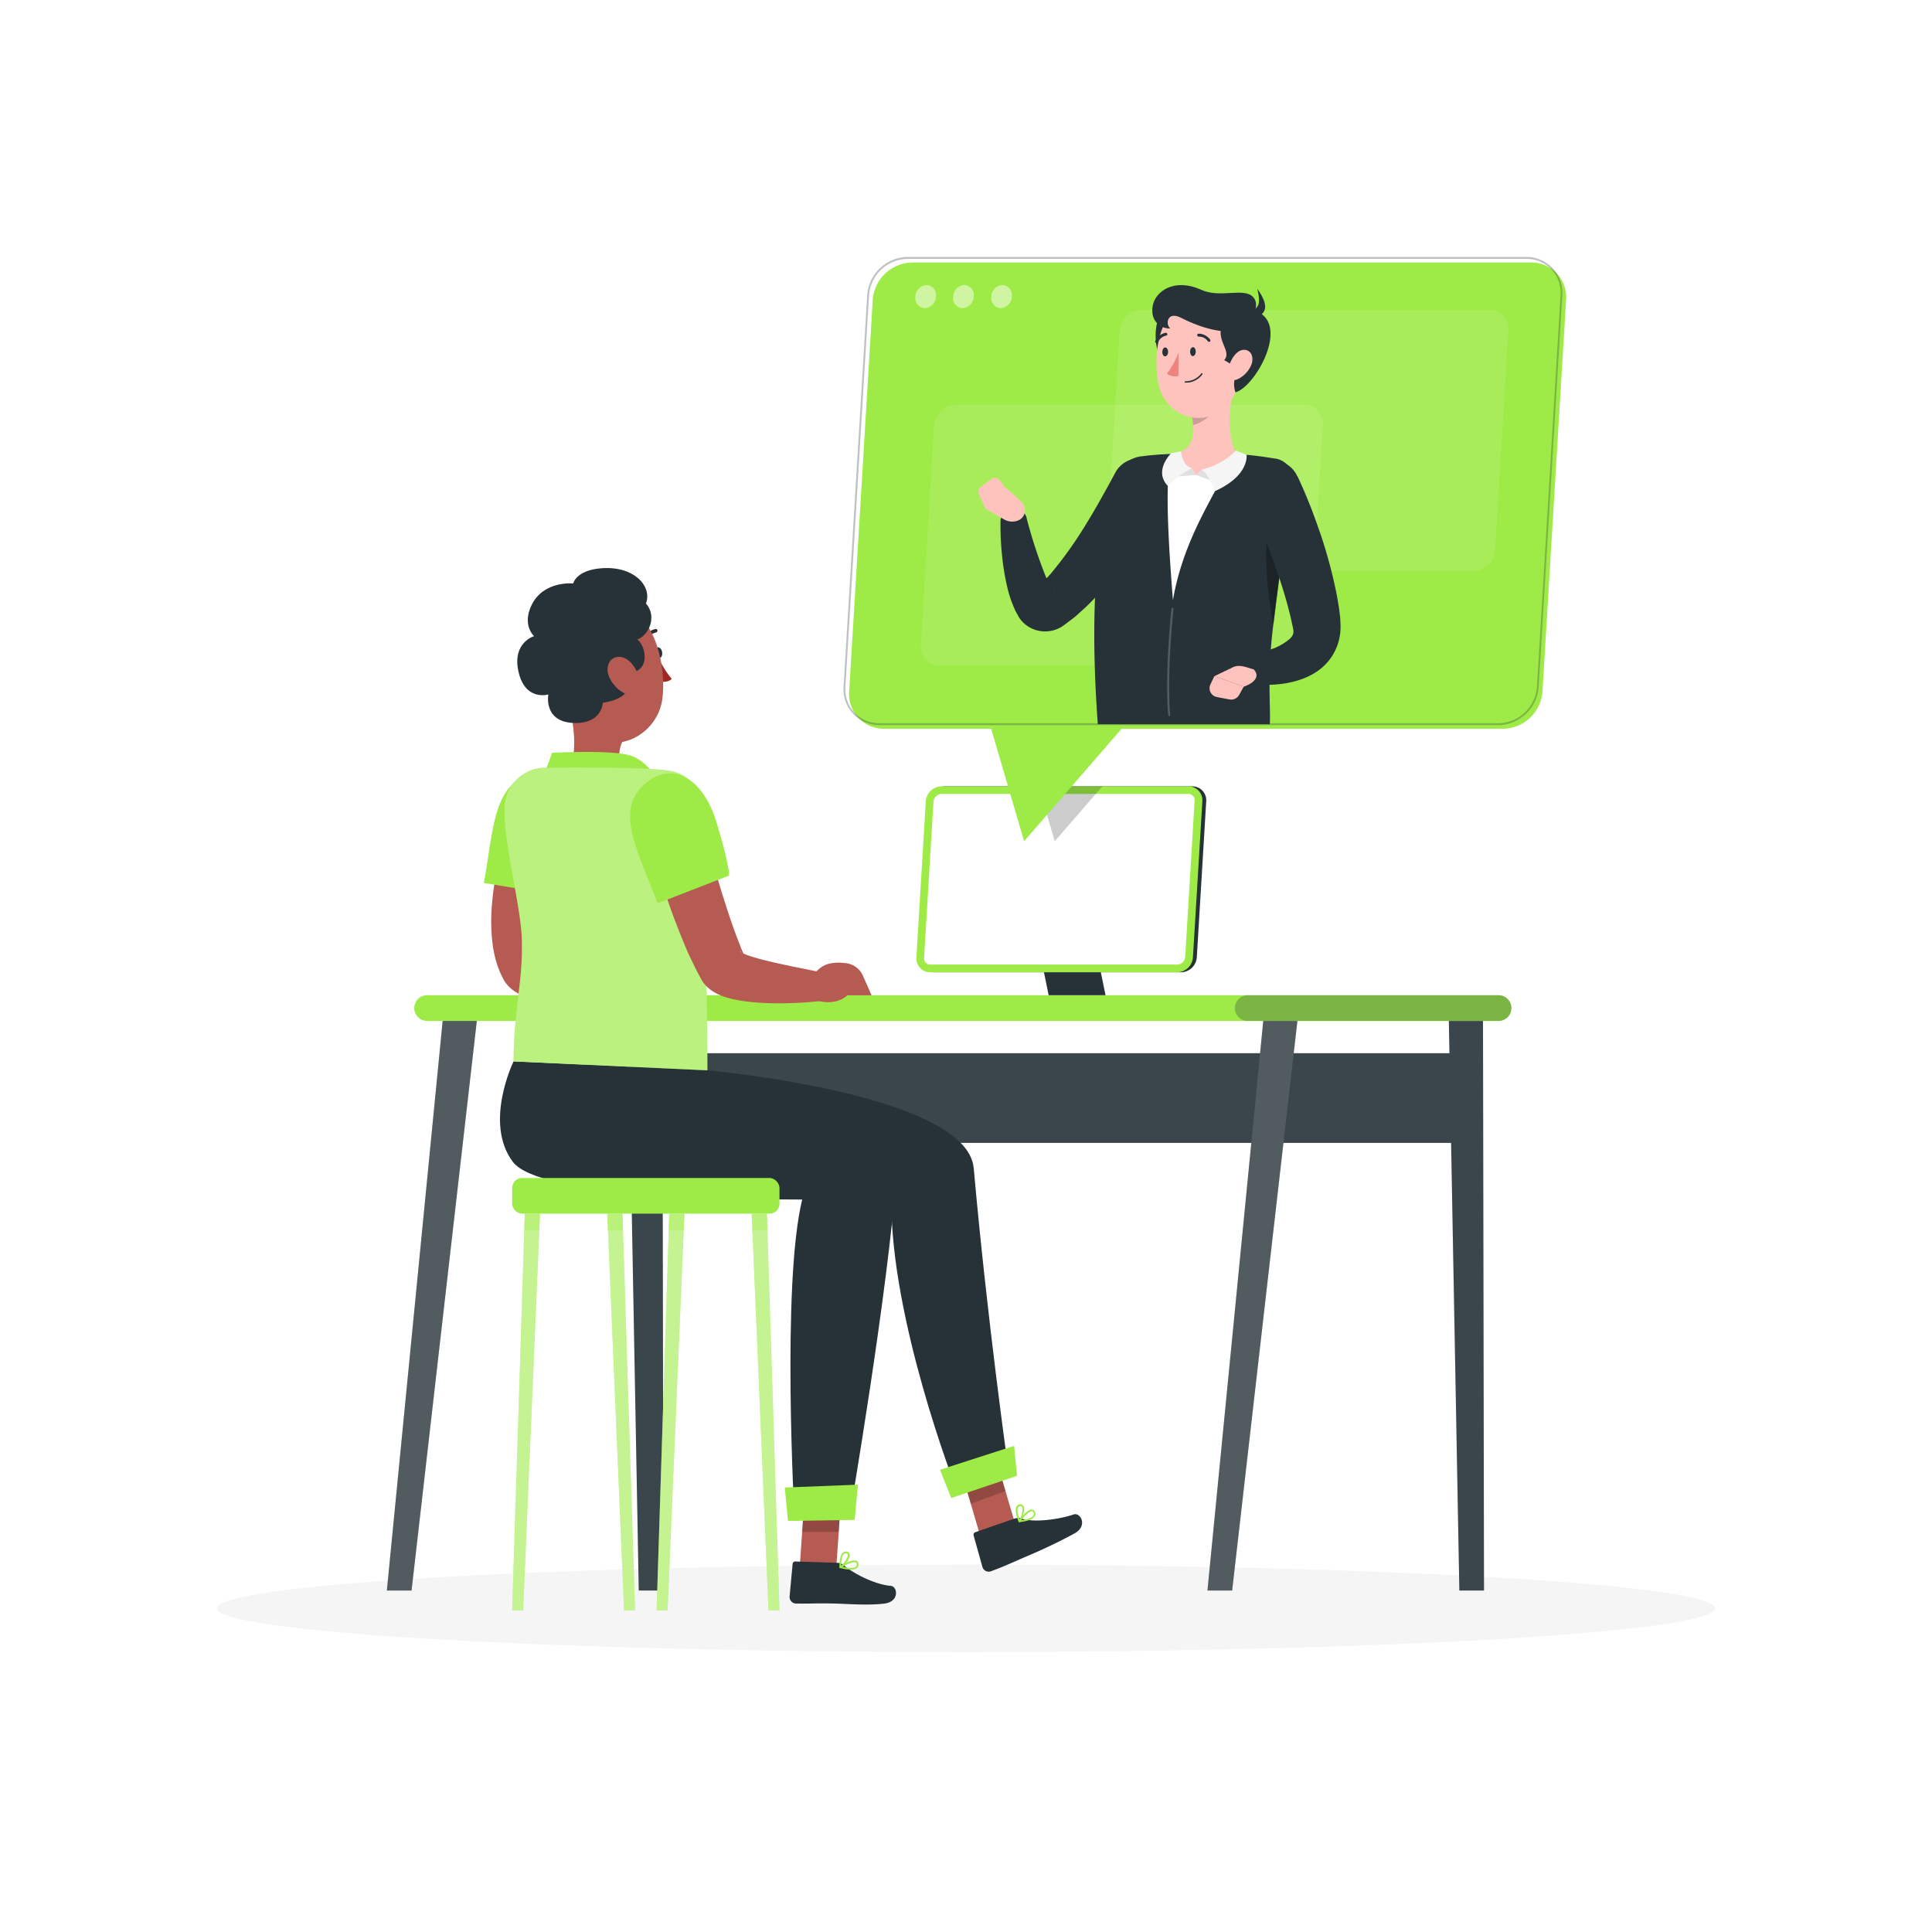 <svg class="animated" id="freepik_stories-telecommuting" xmlns="http://www.w3.org/2000/svg" viewBox="0 0 500 500" version="1.1" xmlns:xlink="http://www.w3.org/1999/xlink" xmlns:svgjs="http://svgjs.com/svgjs"><style>svg#freepik_stories-telecommuting:not(.animated) .animable {opacity: 0;}svg#freepik_stories-telecommuting.animated #freepik--Telecommuting--inject-125 {animation: 6s Infinite  linear floating;animation-delay: 0s;}            @keyframes floating {                0% {                    opacity: 1;                    transform: translateY(0px);                }                50% {                    transform: translateY(-10px);                }                100% {                    opacity: 1;                    transform: translateY(0px);                }            }        .animator-hidden { display: none; }</style><g id="freepik--background-complete--inject-125" class="animable animator-active animator-hidden" style="transform-origin: 250px 226.87px;"><rect y="382.4" width="500" height="0.25" style="fill: rgb(235, 235, 235); transform-origin: 250px 382.525px;" id="elxqog1nykv1" class="animable"></rect><rect x="396.83" y="398.49" width="53.07" height="0.25" style="fill: rgb(235, 235, 235); transform-origin: 423.365px 398.615px;" id="el37n6d6cvxj1" class="animable"></rect><rect x="272.56" y="395.36" width="58.66" height="0.25" style="fill: rgb(235, 235, 235); transform-origin: 301.89px 395.485px;" id="el3gnuzzarkgn" class="animable"></rect><rect x="380.2" y="393.92" width="19.19" height="0.25" style="fill: rgb(235, 235, 235); transform-origin: 389.795px 394.045px;" id="ell4m1xevjxom" class="animable"></rect><rect x="100.47" y="390.89" width="43.19" height="0.25" style="fill: rgb(235, 235, 235); transform-origin: 122.065px 391.015px;" id="el4ag5h33hee5" class="animable"></rect><rect x="79.46" y="390.89" width="15.44" height="0.25" style="fill: rgb(235, 235, 235); transform-origin: 87.18px 391.015px;" id="elseukzahhf7i" class="animable"></rect><rect x="131.47" y="395.11" width="54.2" height="0.25" style="fill: rgb(235, 235, 235); transform-origin: 158.57px 395.235px;" id="elrkl3axwkpl" class="animable"></rect><path d="M237,337.8H43.91a5.71,5.71,0,0,1-5.7-5.71V60.66A5.71,5.71,0,0,1,43.91,55H237a5.71,5.71,0,0,1,5.71,5.71V332.09A5.71,5.71,0,0,1,237,337.8ZM43.91,55.2a5.46,5.46,0,0,0-5.45,5.46V332.09a5.46,5.46,0,0,0,5.45,5.46H237a5.47,5.47,0,0,0,5.46-5.46V60.66A5.47,5.47,0,0,0,237,55.2Z" style="fill: rgb(235, 235, 235); transform-origin: 140.46px 196.4px;" id="elk08phxto24n" class="animable"></path><path d="M453.31,337.8H260.21a5.72,5.72,0,0,1-5.71-5.71V60.66A5.72,5.72,0,0,1,260.21,55h193.1A5.71,5.71,0,0,1,459,60.66V332.09A5.71,5.71,0,0,1,453.31,337.8ZM260.21,55.2a5.47,5.47,0,0,0-5.46,5.46V332.09a5.47,5.47,0,0,0,5.46,5.46h193.1a5.47,5.47,0,0,0,5.46-5.46V60.66a5.47,5.47,0,0,0-5.46-5.46Z" style="fill: rgb(235, 235, 235); transform-origin: 356.75px 196.4px;" id="el0nnlu8lk96jh" class="animable"></path><g id="elh4ypatef77o"><rect x="266.71" y="248.91" width="10.51" height="125.03" style="fill: rgb(240, 240, 240); transform-origin: 271.965px 311.425px; transform: rotate(180deg);" class="animable"></rect></g><g id="el3fyc2cpljcz"><rect x="64.75" y="373.94" width="208.44" height="8.33" style="fill: rgb(240, 240, 240); transform-origin: 168.97px 378.105px; transform: rotate(180deg);" class="animable"></rect></g><rect x="60.71" y="248.91" width="206" height="125.03" style="fill: rgb(245, 245, 245); transform-origin: 163.71px 311.425px;" id="elzv3mk93ja6" class="animable"></rect><g id="elbkgc30p69p"><rect x="269.18" y="241.03" width="10.86" height="7.88" style="fill: rgb(224, 224, 224); transform-origin: 274.61px 244.97px; transform: rotate(180deg);" class="animable"></rect></g><rect x="57.89" y="241.03" width="211.3" height="7.88" style="fill: rgb(235, 235, 235); transform-origin: 163.54px 244.97px;" id="el9yxo1spndov" class="animable"></rect><rect x="68.97" y="258.61" width="189.47" height="43.13" rx="7.78" style="fill: rgb(255, 255, 255); transform-origin: 163.705px 280.175px;" id="el5n6b8fu9ysm" class="animable"></rect><rect x="68.97" y="314.62" width="189.47" height="43.13" rx="7.78" style="fill: rgb(255, 255, 255); transform-origin: 163.705px 336.185px;" id="elg2rs89ewvj8" class="animable"></rect><g id="el7izbzlgwdxd"><rect x="117.16" y="257.3" width="93.1" height="5.91" rx="1.77" style="fill: rgb(245, 245, 245); transform-origin: 163.71px 260.255px; transform: rotate(180deg);" class="animable"></rect></g><g id="el5br8devgdf"><rect x="117.16" y="313.31" width="93.1" height="5.91" rx="1.77" style="fill: rgb(245, 245, 245); transform-origin: 163.71px 316.265px; transform: rotate(180deg);" class="animable"></rect></g><rect x="415.49" y="289.93" width="31.7" height="6.06" style="fill: rgb(230, 230, 230); transform-origin: 431.34px 292.96px;" id="elj6s923ul24" class="animable"></rect><g id="el5gd3jf5qi8r"><rect x="391.2" y="175" width="5.85" height="207.4" style="fill: rgb(230, 230, 230); transform-origin: 394.125px 278.7px; transform: rotate(180deg);" class="animable"></rect></g><g id="eljd6sbwonrff"><rect x="370.93" y="289.93" width="44.56" height="6.06" style="fill: rgb(245, 245, 245); transform-origin: 393.21px 292.96px; transform: rotate(180deg);" class="animable"></rect></g><rect x="415.49" y="345.73" width="31.7" height="6.06" style="fill: rgb(230, 230, 230); transform-origin: 431.34px 348.76px;" id="el4jmdok94436" class="animable"></rect><g id="el9oq6xhhzd45"><rect x="370.93" y="345.73" width="44.56" height="6.06" style="fill: rgb(245, 245, 245); transform-origin: 393.21px 348.76px; transform: rotate(180deg);" class="animable"></rect></g><rect x="415.49" y="178.32" width="31.7" height="6.06" style="fill: rgb(230, 230, 230); transform-origin: 431.34px 181.35px;" id="elvtqa924nxcf" class="animable"></rect><g id="elxmk7dam0i"><rect x="370.93" y="178.32" width="44.56" height="6.06" style="fill: rgb(245, 245, 245); transform-origin: 393.21px 181.35px; transform: rotate(180deg);" class="animable"></rect></g><rect x="415.49" y="234.12" width="31.7" height="6.06" style="fill: rgb(230, 230, 230); transform-origin: 431.34px 237.15px;" id="el7lnzo78tx8p" class="animable"></rect><g id="el3fregfc2p9p"><rect x="370.93" y="234.12" width="44.56" height="6.06" style="fill: rgb(245, 245, 245); transform-origin: 393.21px 237.15px; transform: rotate(180deg);" class="animable"></rect></g><g id="elzxl78mnjqbd"><rect x="435.76" y="175" width="5.85" height="207.4" style="fill: rgb(230, 230, 230); transform-origin: 438.685px 278.7px; transform: rotate(180deg);" class="animable"></rect></g><g id="elxt38h1d2lho"><rect x="409.64" y="175" width="5.85" height="207.4" style="fill: rgb(245, 245, 245); transform-origin: 412.565px 278.7px; transform: rotate(180deg);" class="animable"></rect></g><g id="elhok9rs2sj1a"><rect x="370.93" y="175" width="5.85" height="207.4" style="fill: rgb(245, 245, 245); transform-origin: 373.855px 278.7px; transform: rotate(180deg);" class="animable"></rect></g><g id="elg5ct6lx3ghw"><rect x="87.88" y="83.37" width="264.2" height="140.27" style="fill: rgb(224, 224, 224); transform-origin: 219.98px 153.505px; transform: rotate(180deg);" class="animable"></rect></g><g id="elqxl3lya75e"><rect x="81.22" y="83.37" width="267.1" height="140.27" style="fill: rgb(245, 245, 245); transform-origin: 214.77px 153.505px; transform: rotate(180deg);" class="animable"></rect></g><g id="el8sb2quo1ao6"><rect x="155.69" y="29.53" width="118.16" height="247.96" style="fill: rgb(255, 255, 255); transform-origin: 214.77px 153.51px; transform: rotate(90deg);" class="animable"></rect></g></g><g id="freepik--Shadow--inject-125" class="animable" style="transform-origin: 250px 416.24px;"><ellipse id="freepik--path--inject-125" cx="250" cy="416.24" rx="193.89" ry="11.32" style="fill: rgb(245, 245, 245); transform-origin: 250px 416.24px;" class="animable"></ellipse></g><g id="freepik--Desk--inject-125" class="animable" style="transform-origin: 245.635px 307.56px;"><path d="M387.82,264.22H110.54a3.34,3.34,0,0,1-3.33-3.33h0a3.34,3.34,0,0,1,3.33-3.33H387.82a3.34,3.34,0,0,1,3.33,3.33h0A3.34,3.34,0,0,1,387.82,264.22Z" style="fill: rgb(158, 235, 71); transform-origin: 249.18px 260.89px;" id="elh76a9f652gl" class="animable"></path><g id="elffpapw3c9ov"><path d="M387.82,264.22H322.91a3.34,3.34,0,0,1-3.33-3.33h0a3.34,3.34,0,0,1,3.33-3.33h64.91a3.34,3.34,0,0,1,3.33,3.33h0A3.34,3.34,0,0,1,387.82,264.22Z" style="fill: rgb(38, 50, 56); opacity: 0.3; transform-origin: 355.365px 260.89px;" class="animable"></path></g><rect x="167.53" y="272.57" width="213.25" height="23.21" style="fill: rgb(38, 50, 56); transform-origin: 274.155px 284.175px;" id="el403runipx88" class="animable"></rect><g id="el6z15zoq8wkv"><rect x="167.53" y="272.57" width="213.25" height="23.21" style="fill: rgb(255, 255, 255); opacity: 0.1; transform-origin: 274.155px 284.175px;" class="animable"></rect></g><polygon points="377.68 411.62 384.06 411.62 383.8 264.22 374.96 264.22 377.68 411.62" style="fill: rgb(38, 50, 56); transform-origin: 379.51px 337.92px;" id="eln1l4camzbyj" class="animable"></polygon><g id="el53x8dys5m5d"><polygon points="377.68 411.62 384.06 411.62 383.8 264.22 374.96 264.22 377.68 411.62" style="fill: rgb(255, 255, 255); opacity: 0.1; transform-origin: 379.51px 337.92px;" class="animable"></polygon></g><polygon points="318.88 411.62 312.49 411.62 326.93 264.22 335.77 264.22 318.88 411.62" style="fill: rgb(38, 50, 56); transform-origin: 324.13px 337.92px;" id="el5xesvus4mfd" class="animable"></polygon><g id="elm1103tg8k5"><polygon points="318.88 411.62 312.49 411.62 326.93 264.22 335.77 264.22 318.88 411.62" style="fill: rgb(255, 255, 255); opacity: 0.2; transform-origin: 324.13px 337.92px;" class="animable"></polygon></g><polygon points="165.31 411.62 171.69 411.62 171.43 264.22 162.59 264.22 165.31 411.62" style="fill: rgb(38, 50, 56); transform-origin: 167.14px 337.92px;" id="elc1c8ehozy7n" class="animable"></polygon><g id="elsfaf695kt8f"><polygon points="165.31 411.62 171.69 411.62 171.43 264.22 162.59 264.22 165.31 411.62" style="fill: rgb(255, 255, 255); opacity: 0.1; transform-origin: 167.14px 337.92px;" class="animable"></polygon></g><polygon points="106.51 411.62 100.12 411.62 114.56 264.22 123.4 264.22 106.51 411.62" style="fill: rgb(38, 50, 56); transform-origin: 111.76px 337.92px;" id="elo74lsjglsds" class="animable"></polygon><g id="elhgv0g0peu3"><polygon points="106.51 411.62 100.12 411.62 114.56 264.22 123.4 264.22 106.51 411.62" style="fill: rgb(255, 255, 255); opacity: 0.2; transform-origin: 111.76px 337.92px;" class="animable"></polygon></g><polygon points="286.11 257.56 271.39 257.56 265.5 228.78 280.22 228.78 286.11 257.56" style="fill: rgb(38, 50, 56); transform-origin: 275.805px 243.17px;" id="el2zoxyzoveg5" class="animable"></polygon><path d="M305.64,251.63H241.78a3.59,3.59,0,0,1-3.62-3.85l2.44-40.43a4.15,4.15,0,0,1,4.08-3.85h63.87a3.6,3.6,0,0,1,3.62,3.85l-2.44,40.43A4.16,4.16,0,0,1,305.64,251.63Z" style="fill: rgb(38, 50, 56); transform-origin: 275.165px 227.565px;" id="elrxerdgezdgr" class="animable"></path><path d="M304.64,251.63H240.78a3.59,3.59,0,0,1-3.62-3.85l2.44-40.43a4.15,4.15,0,0,1,4.08-3.85h63.87a3.6,3.6,0,0,1,3.62,3.85l-2.44,40.43A4.16,4.16,0,0,1,304.64,251.63Z" style="fill: rgb(158, 235, 71); transform-origin: 274.165px 227.565px;" id="elcy8gtkqahdq" class="animable"></path><path d="M240.77,249.63a1.64,1.64,0,0,1-1.19-.5,1.67,1.67,0,0,1-.43-1.23l2.44-40.43a2.15,2.15,0,0,1,2.09-2h63.87a1.6,1.6,0,0,1,1.62,1.73l-2.44,40.43a2.14,2.14,0,0,1-2.09,2Z" style="fill: rgb(255, 255, 255); transform-origin: 274.161px 227.55px;" id="elbvcb7wk72cp" class="animable"></path><g id="elgkpg4dks8hg"><polygon points="268.82 203.5 272.97 217.71 285.29 203.5 268.82 203.5" style="opacity: 0.2; transform-origin: 277.055px 210.605px;" class="animable"></polygon></g></g><g id="freepik--Character--inject-125" class="animable" style="transform-origin: 202.627px 281.879px;"><path d="M169.55,169c.1.77.58,1.35,1.09,1.31s.83-.7.73-1.47-.58-1.35-1.08-1.31S169.46,168.25,169.55,169Z" style="fill: rgb(38, 50, 56); transform-origin: 170.462px 168.92px;" id="elxukis54gz" class="animable"></path><path d="M170.39,170.15a24.53,24.53,0,0,0,3.46,5.55c-1.1,1.11-3.11.66-3.11.66Z" style="fill: rgb(160, 39, 36); transform-origin: 172.12px 173.3px;" id="el8niaa8moa3" class="animable"></path><path d="M167,166.07a.63.63,0,0,1-.23,0,.47.47,0,0,1-.25-.6,4.41,4.41,0,0,1,3.1-2.69.45.45,0,0,1,.52.37.46.46,0,0,1-.37.53,3.41,3.41,0,0,0-2.4,2.14A.48.48,0,0,1,167,166.07Z" style="fill: rgb(38, 50, 56); transform-origin: 168.318px 164.427px;" id="el7cojaci11l4" class="animable"></path><path d="M146.89,181.07l6,4.6,8.19,6.27a8.48,8.48,0,0,0-.8,3c-.29,2.3-.58,4,4.53,5.41a2.91,2.91,0,0,1,2.18,2.27c.2,1.36-.63,3-5.35,3.81a21.69,21.69,0,0,1-13.33-2.27c-2-1-2-2.2-1.16-4.23C149.67,194.16,148.45,186.8,146.89,181.07Z" style="fill: rgb(181, 91, 82); transform-origin: 156.818px 193.869px;" id="elaqtsah4o3h7" class="animable"></path><path d="M140,201.75a41.67,41.67,0,0,0,2.84-6.92s15.2-.83,20.22.67,8.14,8,8.14,8Z" style="fill: rgb(158, 235, 71); transform-origin: 155.6px 199.05px;" id="elwd4kf7jmdb" class="animable"></path><path d="M146.36,213.06c-.37,1.12-.78,2.49-1.17,3.75l-1.13,3.9c-.7,2.6-1.38,5.21-1.91,7.81a74.52,74.52,0,0,0-1.29,7.7,36.54,36.54,0,0,0-.22,7.17,16.17,16.17,0,0,0,.46,3c.06.2.11.42.18.61l.2.54v0s0,0,0,0a2.54,2.54,0,0,0-.16-.28,4.79,4.79,0,0,0-.33-.42,2.39,2.39,0,0,0-.44-.41c-.2-.14-.23-.12-.19-.07a4.91,4.91,0,0,0,.94.53c.45.2,1,.4,1.55.59,1.13.38,2.38.73,3.67,1.07,5.16,1.3,10.79,2.31,16.28,3.48l-.18,6.93a88.26,88.26,0,0,1-8.84.73,85,85,0,0,1-9-.15,43.22,43.22,0,0,1-4.73-.58c-.82-.15-1.67-.32-2.57-.57a15.74,15.74,0,0,1-3-1.11,10.76,10.76,0,0,1-2-1.25,9.1,9.1,0,0,1-1.21-1.16,9.39,9.39,0,0,1-.64-.85c-.1-.17-.21-.34-.3-.51l-.13-.24-.69-1.41c-.21-.47-.38-.93-.56-1.4a28.11,28.11,0,0,1-1.36-5.4c-1-6.95-.21-13.15.83-19.18.56-3,1.22-6,2-8.85.4-1.45.82-2.9,1.27-4.33s.93-2.81,1.51-4.38Z" style="fill: rgb(181, 91, 82); transform-origin: 144.965px 234.033px;" id="eltsu2hlgte6m" class="animable"></path><path d="M137.11,200.51c9.45-2.5,15.06,5.24,11.86,18s-4.27,13.24-4.27,13.24l-19.49-3.25C127.61,216,127.42,203.06,137.11,200.51Z" style="fill: rgb(158, 235, 71); transform-origin: 137.542px 215.896px;" id="elhi04cnf4nvv" class="animable"></path><path d="M167.64,249.26l-1.47-.13c-4.18,0-4.9,1.14-7.47,3.53l-1,5.26c6.75,3.45,10.37-.34,10.38-.34h6.25l-2.2-5A5.5,5.5,0,0,0,167.64,249.26Z" style="fill: rgb(181, 91, 82); transform-origin: 166.015px 254.25px;" id="elz6paubqwrwm" class="animable"></path><path d="M144.31,171.12c1.7,9.11,2.23,14.53,7.45,18.6,7.84,6.11,18.64.3,19.7-9.18.95-8.53-2-22-11.42-24.39A12.88,12.88,0,0,0,144.31,171.12Z" style="fill: rgb(181, 91, 82); transform-origin: 157.85px 174.002px;" id="ely7niu15ly3o" class="animable"></path><path d="M162.36,174.3c6.5-.52,4.6-7.37,2.59-8.8,3.05-1.16,5.15-6,2.22-9.32,1.72-4.49-3.2-9.9-11.83-9.09-6.3.58-7,3.91-7,3.91s-7.55-.79-10.69,5.44c-2.68,5.34.57,8.19.57,8.19s-5.64,1.64-4.08,9c1.66,7.94,7.76,6.1,7.76,6.1s-1.37,7.28,6.88,7.38c7.13.09,7.22-5.25,7.22-5.25S165.24,181,162.36,174.3Z" style="fill: rgb(38, 50, 56); transform-origin: 151.221px 167.06px;" id="elgidx4mxzy6" class="animable"></path><path d="M157.52,174.83a8.47,8.47,0,0,0,4,4.54c2.38,1.22,4.2-1.31,3.78-3.91-.38-2.33-2.41-5.32-4.92-5.46S156.63,172.41,157.52,174.83Z" style="fill: rgb(181, 91, 82); transform-origin: 161.297px 174.84px;" id="el3ms3ov6n9sc" class="animable"></path><polygon points="254.47 400.17 263.36 396.56 257.08 375.21 248.19 378.81 254.47 400.17" style="fill: rgb(181, 91, 82); transform-origin: 255.775px 387.69px;" id="elkkb4buvn06" class="animable"></polygon><g id="elv5jy2p3pba"><polygon points="251.24 389.17 260.22 385.87 257.08 375.21 248.19 378.81 251.24 389.17" style="opacity: 0.2; transform-origin: 254.205px 382.19px;" class="animable"></polygon></g><path d="M262.59,393l-10.17,3.53a.68.68,0,0,0-.45.85l2.3,8.22a1.71,1.71,0,0,0,2.15,1.06c3.51-1.3,4.93-2,9.27-3.88a137,137,0,0,0,12.52-6c3.39-2,1.35-5.41-.3-4.85-3.91,1.32-10.32,2.18-13.57,1.06A2.69,2.69,0,0,0,262.59,393Z" style="fill: rgb(38, 50, 56); transform-origin: 265.992px 399.307px;" id="el2y2xj7gzl0n" class="animable"></path><path d="M183.07,277S250.26,283,252,302.33c3.5,39.33,8.87,77.25,8.87,77.25l-13.67,5s-16.73-43.2-16.51-74c-19.38-5.47-70.34,2.56-78.67-12.39-7.36-13.2-.9-22.68-.9-22.68Z" style="fill: rgb(38, 50, 56); transform-origin: 204.684px 330.045px;" id="elb02lnlujcc" class="animable"></path><polygon points="246.18 387.69 263.2 381.94 262.46 374.19 243.27 380.37 246.18 387.69" style="fill: rgb(158, 235, 71); transform-origin: 253.235px 380.94px;" id="elmpr94uy2fxm" class="animable"></polygon><path d="M266.34,393.41a11.61,11.61,0,0,1-2.52.51.22.22,0,0,1-.22-.11.23.23,0,0,1,0-.24c.22-.3,2.18-2.94,3.43-2.9a.87.87,0,0,1,.7.43,1.23,1.23,0,0,1,.13,1.24A2.6,2.6,0,0,1,266.34,393.41Zm-2,0c1.73-.24,2.91-.7,3.18-1.27a.78.78,0,0,0-.11-.8.39.39,0,0,0-.34-.22C266.35,391.09,265.11,392.38,264.29,393.41Z" style="fill: rgb(158, 235, 71); transform-origin: 265.768px 392.296px;" id="elh15bz1ygqm" class="animable"></path><path d="M263.87,393.91a.2.2,0,0,1-.11,0,.23.23,0,0,1-.17-.13c0-.11-1.15-2.64-.55-3.84a1.13,1.13,0,0,1,.79-.6.85.85,0,0,1,1,.37c.55.92-.14,3.27-.85,4.12A.23.23,0,0,1,263.87,393.91Zm0-4.1a.67.67,0,0,0-.39.35c-.36.71.08,2.23.41,3.08.55-.94.95-2.69.59-3.29-.07-.11-.19-.24-.51-.17Z" style="fill: rgb(158, 235, 71); transform-origin: 263.948px 391.607px;" id="el63vxeljoyoq" class="animable"></path><polygon points="206.9 406.52 216.4 406.07 217.95 383.64 208.45 384.09 206.9 406.52" style="fill: rgb(181, 91, 82); transform-origin: 212.425px 395.08px;" id="elbd8c6r2vvv" class="animable"></polygon><path d="M216.62,404.45l-10.76-.34a.68.68,0,0,0-.73.63l-.79,8.49A1.71,1.71,0,0,0,206,415c3.75.05,5.54-.11,10.27,0,2.91.09,8.64.52,12.63,0s3.38-4.43,1.64-4.58c-4.11-.33-9.62-3.17-12.25-5.38A2.65,2.65,0,0,0,216.62,404.45Z" style="fill: rgb(38, 50, 56); transform-origin: 218.113px 409.68px;" id="ellrhb7n95x3q" class="animable"></path><path d="M220,406.22a12.12,12.12,0,0,1-2.54-.42.22.22,0,0,1-.07-.4c.31-.21,3.08-2,4.24-1.48a.85.85,0,0,1,.5.65,1.23,1.23,0,0,1-.32,1.2A2.52,2.52,0,0,1,220,406.22Zm-1.92-.73c1.7.4,3,.39,3.43,0a.81.81,0,0,0,.18-.8.41.41,0,0,0-.24-.32C220.79,404.07,219.17,404.82,218,405.49Z" style="fill: rgb(158, 235, 71); transform-origin: 219.731px 405.034px;" id="eld90863kowgh" class="animable"></path><path d="M217.47,405.81a.23.23,0,0,1-.11,0,.24.24,0,0,1-.11-.19c0-.11-.13-2.87.86-3.77a1.08,1.08,0,0,1,1-.28.85.85,0,0,1,.79.7c.18,1.05-1.31,3-2.28,3.54A.2.2,0,0,1,217.47,405.81ZM218.9,402a.64.64,0,0,0-.49.18c-.59.53-.72,2.11-.72,3,.85-.68,1.85-2.17,1.73-2.86,0-.13-.1-.28-.42-.33Z" style="fill: rgb(158, 235, 71); transform-origin: 218.58px 403.683px;" id="elv4pq77s4rhf" class="animable"></path><g id="elezci5tyblx8"><polygon points="208.45 384.09 217.96 383.64 217.06 396.47 207.59 396.46 208.45 384.09" style="opacity: 0.2; transform-origin: 212.775px 390.055px;" class="animable"></polygon></g><path d="M160.75,275.93S233.15,287,232,303.67c-2.07,30-12.13,88.63-12.13,88.63l-14.26.2s-3.37-60.14,2-82.06c-17.81,0-68.05-.62-74.9-9.77-7.58-10.11.21-26,.21-26Z" style="fill: rgb(38, 50, 56); transform-origin: 180.704px 333.585px;" id="elv3ze6j914r" class="animable"></path><polygon points="203.93 393.62 221.19 393.35 222.04 384.23 203.1 384.97 203.93 393.62" style="fill: rgb(158, 235, 71); transform-origin: 212.57px 388.925px;" id="el37cjmh8n713" class="animable"></polygon><path d="M173.5,199.5c-5.83-1.14-32.12-.81-32.12-.81A10.5,10.5,0,0,0,130.66,208c-.92,8.11,4.23,26.23,4.41,35.47.22,11.35-1.95,15.95-2.17,31.23L183.07,277c0-30.73-1.34-56.17-2.55-68.37C180.09,204.34,179.33,200.63,173.5,199.5Z" style="fill: rgb(158, 235, 71); transform-origin: 156.81px 237.823px;" id="eledbqixjynvo" class="animable"></path><g id="ele1laga4ugei"><path d="M173.5,199.5c-5.83-1.14-32.12-.81-32.12-.81A10.5,10.5,0,0,0,130.66,208c-.92,8.11,4.23,26.23,4.41,35.47.22,11.35-1.95,15.95-2.17,31.23L183.07,277c0-30.73-1.34-56.17-2.55-68.37C180.09,204.34,179.33,200.63,173.5,199.5Z" style="fill: rgb(255, 255, 255); opacity: 0.3; transform-origin: 156.81px 237.823px;" class="animable"></path></g><path d="M180.37,209.18c1.57,5.4,3.15,10.95,4.78,16.37s3.3,10.87,5.18,16c.46,1.31,1,2.53,1.44,3.79l.77,1.77.1.22,0,.11,0,.06v0l0-.07a3.78,3.78,0,0,0-.64-.84c-.34-.33-.47-.36-.5-.36a2.49,2.49,0,0,0,.76.47,12.43,12.43,0,0,0,1.51.61c1.13.39,2.4.74,3.69,1.09,5.23,1.33,10.94,2.35,16.5,3.54l-.18,6.93a85,85,0,0,1-9,.73,80.17,80.17,0,0,1-9.14-.17,43,43,0,0,1-4.82-.62c-.84-.16-1.71-.36-2.65-.63a14.7,14.7,0,0,1-3.2-1.32,10.37,10.37,0,0,1-2.2-1.69,8.25,8.25,0,0,1-1.28-1.72l-.34-.63-1.13-2.14c-.66-1.4-1.38-2.81-2-4.2-1.23-2.81-2.31-5.59-3.39-8.38s-2-5.58-2.93-8.38c-1.85-5.63-3.52-11.2-5-17Z" style="fill: rgb(181, 91, 82); transform-origin: 190.33px 234.42px;" id="el5fnceul87rq" class="animable"></path><path d="M166.12,203.61c6.86-7,15.63-3.18,19.4,9.46s3.09,13.56,3.09,13.56l-18.43,7.15C165.83,221.74,159.1,210.74,166.12,203.61Z" style="fill: rgb(158, 235, 71); transform-origin: 175.866px 216.961px;" id="el9v59j2ucna6" class="animable"></path><path d="M218.86,249.26l-1.47-.13c-4.18,0-4.89,1.14-7.46,3.53l-1,5.26c6.75,3.45,10.37-.34,10.37-.34h6.26l-2.21-5A5.48,5.48,0,0,0,218.86,249.26Z" style="fill: rgb(181, 91, 82); transform-origin: 217.245px 254.25px;" id="elyf13fwjoj0k" class="animable"></path><g id="el4it1hry9oqb"><rect x="132.55" y="304.87" width="69.18" height="9.22" rx="2.55" style="fill: rgb(158, 235, 71); transform-origin: 167.14px 309.48px; transform: rotate(180deg);" class="animable"></rect></g><polygon points="135.39 416.75 132.55 416.75 135.82 314.09 139.75 314.09 135.39 416.75" style="fill: rgb(158, 235, 71); transform-origin: 136.15px 365.42px;" id="elq64f0hz2jrl" class="animable"></polygon><g id="eldr3ehnrwynh"><polygon points="135.39 416.75 132.55 416.75 135.82 314.09 139.75 314.09 135.39 416.75" style="fill: rgb(255, 255, 255); opacity: 0.4; transform-origin: 136.15px 365.42px;" class="animable"></polygon></g><polygon points="161.51 416.75 164.35 416.75 161.09 314.09 157.16 314.09 161.51 416.75" style="fill: rgb(158, 235, 71); transform-origin: 160.755px 365.42px;" id="el59dh0ggygj3" class="animable"></polygon><g id="el8t6d4dnrns"><polygon points="161.51 416.75 164.35 416.75 161.09 314.09 157.16 314.09 161.51 416.75" style="fill: rgb(255, 255, 255); opacity: 0.4; transform-origin: 160.755px 365.42px;" class="animable"></polygon></g><polygon points="172.77 416.75 169.93 416.75 173.2 314.09 177.13 314.09 172.77 416.75" style="fill: rgb(158, 235, 71); transform-origin: 173.53px 365.42px;" id="elyi7myodybg8" class="animable"></polygon><g id="eler8s27zxg6"><polygon points="172.77 416.75 169.93 416.75 173.2 314.09 177.13 314.09 172.77 416.75" style="fill: rgb(255, 255, 255); opacity: 0.4; transform-origin: 173.53px 365.42px;" class="animable"></polygon></g><polygon points="198.89 416.75 201.73 416.75 198.47 314.09 194.54 314.09 198.89 416.75" style="fill: rgb(158, 235, 71); transform-origin: 198.135px 365.42px;" id="el2d687kgol8p" class="animable"></polygon><g id="elnxbwzv0wjp"><polygon points="198.89 416.75 201.73 416.75 198.47 314.09 194.54 314.09 198.89 416.75" style="fill: rgb(255, 255, 255); opacity: 0.4; transform-origin: 198.135px 365.42px;" class="animable"></polygon></g><g id="elnfzppj6na1s"><g style="opacity: 0.3; transform-origin: 167.145px 316.27px;" class="animable"><polygon points="135.82 314.09 139.75 314.09 139.56 318.45 135.68 318.45 135.82 314.09" style="fill: rgb(158, 235, 71); transform-origin: 137.715px 316.27px;" id="elm6tak8o6uhi" class="animable"></polygon><polygon points="161.22 318.45 157.34 318.45 157.16 314.09 161.08 314.09 161.22 318.45" style="fill: rgb(158, 235, 71); transform-origin: 159.19px 316.27px;" id="elt021ioly1x" class="animable"></polygon><polygon points="177.12 314.09 176.94 318.45 173.06 318.45 173.2 314.09 177.12 314.09" style="fill: rgb(158, 235, 71); transform-origin: 175.09px 316.27px;" id="elh97u30iewwj" class="animable"></polygon><polygon points="198.61 318.45 194.72 318.45 194.54 314.09 198.47 314.09 198.61 318.45" style="fill: rgb(158, 235, 71); transform-origin: 196.575px 316.27px;" id="elo35tdntkri" class="animable"></polygon></g></g></g><g id="freepik--Telecommuting--inject-125" class="animable" style="transform-origin: 311.81px 142.1px;"><path d="M389,188.61H228.83a9,9,0,0,1-9.07-9.65l6.11-101.37a10.42,10.42,0,0,1,10.24-9.65H396.24a9,9,0,0,1,9.07,9.65L399.19,179A10.41,10.41,0,0,1,389,188.61Z" style="fill: rgb(158, 235, 71); transform-origin: 312.535px 128.275px;" id="eleiqgn0q9x1" class="animable"></path><polygon points="250.26 167.18 265.03 217.71 308.85 167.18 250.26 167.18" style="fill: rgb(158, 235, 71); transform-origin: 279.555px 192.445px;" id="elf4eghxmo8ye" class="animable"></polygon><g id="eln8knryhno"><path d="M381.19,147.82H291.43a5.05,5.05,0,0,1-5.09-5.41l3.43-56.82a5.84,5.84,0,0,1,5.74-5.41h89.76a5,5,0,0,1,5.09,5.41l-3.43,56.82A5.84,5.84,0,0,1,381.19,147.82Z" style="fill: rgb(255, 255, 255); opacity: 0.1; transform-origin: 338.352px 114px;" class="animable"></path></g><g id="elple9bpd8jd8"><path d="M333.17,172.33H243.4a5.05,5.05,0,0,1-5.08-5.41l3.43-56.82a5.84,5.84,0,0,1,5.73-5.41h89.77a5,5,0,0,1,5.08,5.41l-3.43,56.82A5.84,5.84,0,0,1,333.17,172.33Z" style="fill: rgb(255, 255, 255); opacity: 0.1; transform-origin: 290.327px 138.51px;" class="animable"></path></g><g id="elbgiygbuk9q"><g style="opacity: 0.5; transform-origin: 249.38px 76.76px;" class="animable"><path d="M242.21,76.76a3.08,3.08,0,0,1-2.87,3,2.6,2.6,0,0,1-2.44-3,3.1,3.1,0,0,1,2.87-3A2.6,2.6,0,0,1,242.21,76.76Z" style="fill: rgb(255, 255, 255); transform-origin: 239.555px 76.76px;" id="elspnmrbfl4jc" class="animable"></path><path d="M252,76.76a3.09,3.09,0,0,1-2.87,3,2.6,2.6,0,0,1-2.45-3,3.1,3.1,0,0,1,2.87-3A2.61,2.61,0,0,1,252,76.76Z" style="fill: rgb(255, 255, 255); transform-origin: 249.339px 76.76px;" id="elel6p9x51d39" class="animable"></path><path d="M261.86,76.76a3.08,3.08,0,0,1-2.87,3,2.6,2.6,0,0,1-2.44-3,3.1,3.1,0,0,1,2.87-3A2.6,2.6,0,0,1,261.86,76.76Z" style="fill: rgb(255, 255, 255); transform-origin: 259.205px 76.76px;" id="el58rl1bdv8ac" class="animable"></path></g></g><g id="elp52by2pixuj"><path d="M387.76,187.67H227.63a9.27,9.27,0,0,1-9.32-9.92l6.12-101.37a10.66,10.66,0,0,1,10.48-9.89H395a9.27,9.27,0,0,1,9.32,9.92l-6.11,101.37A10.67,10.67,0,0,1,387.76,187.67ZM234.91,67a10.15,10.15,0,0,0-10,9.42l-6.12,101.37a8.75,8.75,0,0,0,8.82,9.39H387.76a10.16,10.16,0,0,0,10-9.42l6.11-101.37A8.77,8.77,0,0,0,395,67Z" style="fill: rgb(38, 50, 56); opacity: 0.3; transform-origin: 311.315px 127.08px;" class="animable"></path></g><path d="M301.05,128.41c-.68,1.44-1.3,2.67-2,4s-1.4,2.53-2.12,3.78c-1.47,2.49-3,5-4.64,7.34q-1.24,1.8-2.54,3.57c-.91,1.16-1.77,2.34-2.74,3.47a70.23,70.23,0,0,1-6.11,6.64c-.55.54-1.15,1-1.73,1.57a19.44,19.44,0,0,1-1.82,1.51l-1.92,1.45-.59.41a8,8,0,0,1-.81.45,8.16,8.16,0,0,1-1.72.6,8.12,8.12,0,0,1-6.81-1.48,8.54,8.54,0,0,1-1.29-1.26l-.27-.36-.13-.18-.05-.08-.18-.32-.72-1.3c-.22-.42-.37-.82-.55-1.23a32.39,32.39,0,0,1-1.54-4.65,62.21,62.21,0,0,1-1.46-8.79,75.88,75.88,0,0,1-.38-8.68,3.45,3.45,0,0,1,6.76-.88l0,.12a127.44,127.44,0,0,0,4.91,15,23.84,23.84,0,0,0,1.55,3c.13.2.26.44.39.61l.38.46.09.12,0,0-.05-.08-.11-.15a3.12,3.12,0,0,0-.54-.55,3.56,3.56,0,0,0-1.36-.68,3.65,3.65,0,0,0-1.51,0,3.48,3.48,0,0,0-.75.25c-.13,0-.24.13-.36.19s-.3.21-.17.1l1.25-1.22c.42-.38.83-.84,1.24-1.28s.83-.87,1.23-1.34A104.94,104.94,0,0,0,280.86,136c1.37-2.23,2.72-4.5,4-6.8l1.93-3.46,1.83-3.38.1-.18a6.9,6.9,0,0,1,12.31,6.21Z" style="fill: rgb(38, 50, 56); transform-origin: 280.283px 141.029px;" id="elskw78ir1at" class="animable"></path><path d="M259.87,134.43,255,131.64l5.24-5.35a29.91,29.91,0,0,1,4.25,3.83,2.84,2.84,0,0,1-.8,4.49h0A4.13,4.13,0,0,1,259.87,134.43Z" style="fill: rgb(255, 195, 189); transform-origin: 260.132px 130.642px;" id="el1f66hmjs15s" class="animable"></path><path d="M253.89,125.91l2.65-1.89a1.62,1.62,0,0,1,2.25.34l1.45,1.93L255,131.64l-1.65-3.76A1.62,1.62,0,0,1,253.89,125.91Z" style="fill: rgb(255, 195, 189); transform-origin: 256.726px 127.675px;" id="elfnb4jh91ixf" class="animable"></path><path d="M290.56,123.93a7.43,7.43,0,0,1,5.78-5.15,45.29,45.29,0,0,1,5.89-.9,157.35,157.35,0,0,1,17.89.32c3.12.21,6.31.65,8.85,1.07h.09a5.15,5.15,0,0,1,4.24,5.91c-1.25,7.22-4.92,19.78-5.32,31.63-.53,15.56-.29,24.52-.56,28.27l-40.05-.77C284.58,146.28,288.05,132.54,290.56,123.93Z" style="fill: rgb(255, 255, 255); transform-origin: 309.852px 151.42px;" id="eltbfgoxxsx3" class="animable"></path><path d="M330.13,118.68H330c-2.68-.44-6-.91-9.33-1.13l-1.78-.1c-1.75,7.24-12.18,19.42-15.34,37.88-1.22-15.43-2.16-31.56-.37-37.85a79.61,79.61,0,0,0-8.46.71,8.61,8.61,0,0,0-6.34,5.9c-2.46,7.24-7.16,23.46-4.27,63.34h44.51c.29-4-.75-12.4.86-25.33,1.55-12.52,3.78-29.56,5.09-37.17A5.44,5.44,0,0,0,330.13,118.68Z" style="fill: rgb(38, 50, 56); transform-origin: 308.922px 152.44px;" id="elksg3273m7cb" class="animable"></path><g id="elvtuquqq3j5q"><path d="M302.6,185.35a.26.26,0,0,1-.27-.24c-.94-11.25.82-27.4.84-27.57a.26.26,0,0,1,.29-.23.27.27,0,0,1,.24.29c0,.16-1.78,16.27-.84,27.46a.26.26,0,0,1-.24.29Z" style="fill: rgb(255, 255, 255); opacity: 0.2; transform-origin: 302.877px 171.329px;" class="animable"></path></g><g id="el0ek9ks28ua5c"><path d="M328.56,134.51c-1.65,7.48-.77,17.84,1,27.29,1.31-10.61,3.1-24.38,4.41-32.9C332.14,127.68,329.87,128.54,328.56,134.51Z" style="opacity: 0.3; transform-origin: 330.827px 145.111px;" class="animable"></path></g><path d="M303.08,117.83c5.19-1.14,6.09-4.34,5.72-7.88a22.49,22.49,0,0,0-.43-2.63l6.48-5.3,4.77-3.88c-1.3,5.74-2.73,16.21,1.19,20.12,0,0-3.2,5.25-12.1,4.61C301.19,122.33,303.08,117.83,303.08,117.83Z" style="fill: rgb(255, 195, 189); transform-origin: 311.839px 110.532px;" id="el7c2bk1evsip" class="animable"></path><polygon points="310.97 121.55 309.53 122.91 314.13 124.64 313.53 122.89 310.97 121.55" style="fill: rgb(224, 224, 224); transform-origin: 311.83px 123.095px;" id="elqphlcdv0eni" class="animable"></polygon><path d="M314.49,127.08s-1.81-4.57-3.52-5.54a19,19,0,0,0,8.91-4.93l2.73,1.09S323.47,123,314.49,127.08Z" style="fill: rgb(245, 245, 245); transform-origin: 316.801px 121.845px;" id="el4siwpw6vymu" class="animable"></path><polygon points="308.45 121.19 309.53 122.91 304.69 123.33 305.66 121.8 308.45 121.19" style="fill: rgb(224, 224, 224); transform-origin: 307.11px 122.26px;" id="el7s3nril1hxl" class="animable"></polygon><path d="M302.26,125.79a21.79,21.79,0,0,1,6.19-4.6c-2.63-.78-2.79-4.4-2.79-4.4l-2.55.49S298.43,121.83,302.26,125.79Z" style="fill: rgb(245, 245, 245); transform-origin: 304.602px 121.29px;" id="elozcrxw2jqpd" class="animable"></path><g id="elsdm1kxu4jl"><path d="M308.37,107.31a23,23,0,0,1,.43,2.64c2.42-.44,5.66-3,6-5.45a11.22,11.22,0,0,0,.07-2.48Z" style="opacity: 0.2; transform-origin: 311.639px 105.985px;" class="animable"></path></g><path d="M300.5,81.14c-2.32,2.85-2.1,13.16,2.81,13.28S304.72,75.94,300.5,81.14Z" style="fill: rgb(38, 50, 56); transform-origin: 302.388px 87.321px;" id="el6ys7fnwflvp" class="animable"></path><path d="M321.65,88.64c-.49,7.81-.39,12.4-4.33,16.44-5.92,6.07-15.52,2.58-17.37-5.19-1.65-7-.57-18.59,7.06-21.76A10.53,10.53,0,0,1,321.65,88.64Z" style="fill: rgb(255, 195, 189); transform-origin: 310.483px 92.724px;" id="el972xamyqzbk" class="animable"></path><path d="M317.81,82.14c-4.91,4.87,1.47,8.44-1,11.06,4.63,2.42,2.93,4.2,2.93,4.2a6.08,6.08,0,0,0,0,4.12c5.22-1.34,14.91-18.68,4.33-21.34C317.74,83,317.81,82.14,317.81,82.14Z" style="fill: rgb(38, 50, 56); transform-origin: 322.353px 90.85px;" id="el6el3brooybv" class="animable"></path><path d="M319.82,85.64c-4.65.72-10.5-1.5-14.13-3.38s-4.16,1.67-2.82,2.75c-2.33.08-5.28-1.76-4.55-5.87.67-3.75,5.58-7.3,12.57-4.13,4.95,2.24,11.05-.71,13.43,1.88S322.92,85.15,319.82,85.64Z" style="fill: rgb(38, 50, 56); transform-origin: 311.638px 79.781px;" id="elprpv8sftanm" class="animable"></path><path d="M323,80.55c3.12-.41,3.25-2.38,2.38-5.83,3.37,4.79,2,6.26,0,7.42C323.15,81.39,323,80.55,323,80.55Z" style="fill: rgb(38, 50, 56); transform-origin: 325.213px 78.43px;" id="elmdiinbjs4p9" class="animable"></path><path d="M323.75,94.63a7.14,7.14,0,0,1-3.41,3.49c-1.93.87-2.91-.91-2.39-3,.47-1.89,2-4.61,4-4.59S324.62,92.7,323.75,94.63Z" style="fill: rgb(255, 195, 189); transform-origin: 320.968px 94.438px;" id="elofo7y3fupt" class="animable"></path><path d="M309.46,91c0,.63-.34,1.15-.75,1.16S308,91.65,308,91s.34-1.15.75-1.15S309.46,90.36,309.46,91Z" style="fill: rgb(38, 50, 56); transform-origin: 308.73px 91.005px;" id="eln4m6djjzfx" class="animable"></path><path d="M302.3,91.06c0,.64-.34,1.15-.76,1.16s-.75-.51-.74-1.15.33-1.15.75-1.15S302.3,90.43,302.3,91.06Z" style="fill: rgb(38, 50, 56); transform-origin: 301.55px 91.07px;" id="elhn2e6p0eog" class="animable"></path><path d="M305,91.28a23,23,0,0,1-3,5.46,3.65,3.65,0,0,0,3,.55Z" style="fill: rgb(237, 132, 126); transform-origin: 303.5px 94.342px;" id="eldwjheh21awo" class="animable"></path><path d="M307.52,99a5.27,5.27,0,0,0,3.67-2.13.18.18,0,1,0-.31-.2,5.1,5.1,0,0,1-4.1,2,.18.18,0,0,0-.18.19.18.18,0,0,0,.19.18C307.05,99,307.29,99,307.52,99Z" style="fill: rgb(38, 50, 56); transform-origin: 308.91px 97.812px;" id="el2kkpj3ucy2w" class="animable"></path><path d="M312.93,88.47a.28.28,0,0,0,.17-.07.36.36,0,0,0,.07-.52,3.68,3.68,0,0,0-3-1.52.36.36,0,0,0-.33.4.39.39,0,0,0,.41.35,2.86,2.86,0,0,1,2.37,1.22A.37.37,0,0,0,312.93,88.47Z" style="fill: rgb(38, 50, 56); transform-origin: 311.544px 87.415px;" id="elsqc62h2lsl" class="animable"></path><path d="M299.4,88.78a.37.37,0,0,0,.28-.2,3,3,0,0,1,2.11-1.72.35.35,0,0,0,.31-.42.39.39,0,0,0-.42-.32h0A3.74,3.74,0,0,0,299,88.24a.38.38,0,0,0,.17.5A.45.45,0,0,0,299.4,88.78Z" style="fill: rgb(38, 50, 56); transform-origin: 300.536px 87.45px;" id="elknpfcuczurn" class="animable"></path><path d="M335.76,123.2c1.22,2.57,2.24,5,3.24,7.5s1.89,5.05,2.78,7.6A127.64,127.64,0,0,1,346,154.18c.23,1.39.49,2.75.66,4.18l.13,1.06.07.53,0,.27,0,.37a16.2,16.2,0,0,1,0,3.11,14,14,0,0,1-2.27,6.33,14.19,14.19,0,0,1-4.54,4.25,19,19,0,0,1-4.82,2,25.75,25.75,0,0,1-4.6.82,32.9,32.9,0,0,1-8.79-.35,3.44,3.44,0,0,1-.18-6.75l.36-.08c1-.23,2.31-.51,3.43-.81s2.26-.65,3.32-1a14.8,14.8,0,0,0,5.05-2.8,3.32,3.32,0,0,0,.87-1.32,2.72,2.72,0,0,0,0-1.07,6.73,6.73,0,0,0-.15-.8l-.36-1.63c-.23-1.14-.56-2.32-.86-3.48-.62-2.35-1.32-4.7-2.12-7.06s-1.62-4.71-2.49-7.06-1.79-4.7-2.72-7-1.91-4.72-2.84-6.91l0-.1a6.89,6.89,0,0,1,12.58-5.64Z" style="fill: rgb(38, 50, 56); transform-origin: 332.952px 148.206px;" id="el2jldqtxyleq" class="animable"></path><path d="M318.68,172.88,314.27,175l7.62,2.71s5.08-1.62,2.62-4.44l-1.37-.43C320.94,172.12,319.86,172.2,318.68,172.88Z" style="fill: rgb(255, 195, 189); transform-origin: 319.726px 175.022px;" id="el7dubj30ydgm" class="animable"></path><path d="M314.86,180.38l3.35.64a2.34,2.34,0,0,0,2.46-1.15l1.22-2.19L314.27,175l-1,2.09A2.32,2.32,0,0,0,314.86,180.38Z" style="fill: rgb(255, 195, 189); transform-origin: 317.461px 178.029px;" id="elh53npjk4a3e" class="animable"></path></g><defs>     <filter id="active" height="200%">         <feMorphology in="SourceAlpha" result="DILATED" operator="dilate" radius="2"></feMorphology>                <feFlood flood-color="#32DFEC" flood-opacity="1" result="PINK"></feFlood>        <feComposite in="PINK" in2="DILATED" operator="in" result="OUTLINE"></feComposite>        <feMerge>            <feMergeNode in="OUTLINE"></feMergeNode>            <feMergeNode in="SourceGraphic"></feMergeNode>        </feMerge>    </filter>    <filter id="hover" height="200%">        <feMorphology in="SourceAlpha" result="DILATED" operator="dilate" radius="2"></feMorphology>                <feFlood flood-color="#ff0000" flood-opacity="0.5" result="PINK"></feFlood>        <feComposite in="PINK" in2="DILATED" operator="in" result="OUTLINE"></feComposite>        <feMerge>            <feMergeNode in="OUTLINE"></feMergeNode>            <feMergeNode in="SourceGraphic"></feMergeNode>        </feMerge>            <feColorMatrix type="matrix" values="0   0   0   0   0                0   1   0   0   0                0   0   0   0   0                0   0   0   1   0 "></feColorMatrix>    </filter></defs></svg>